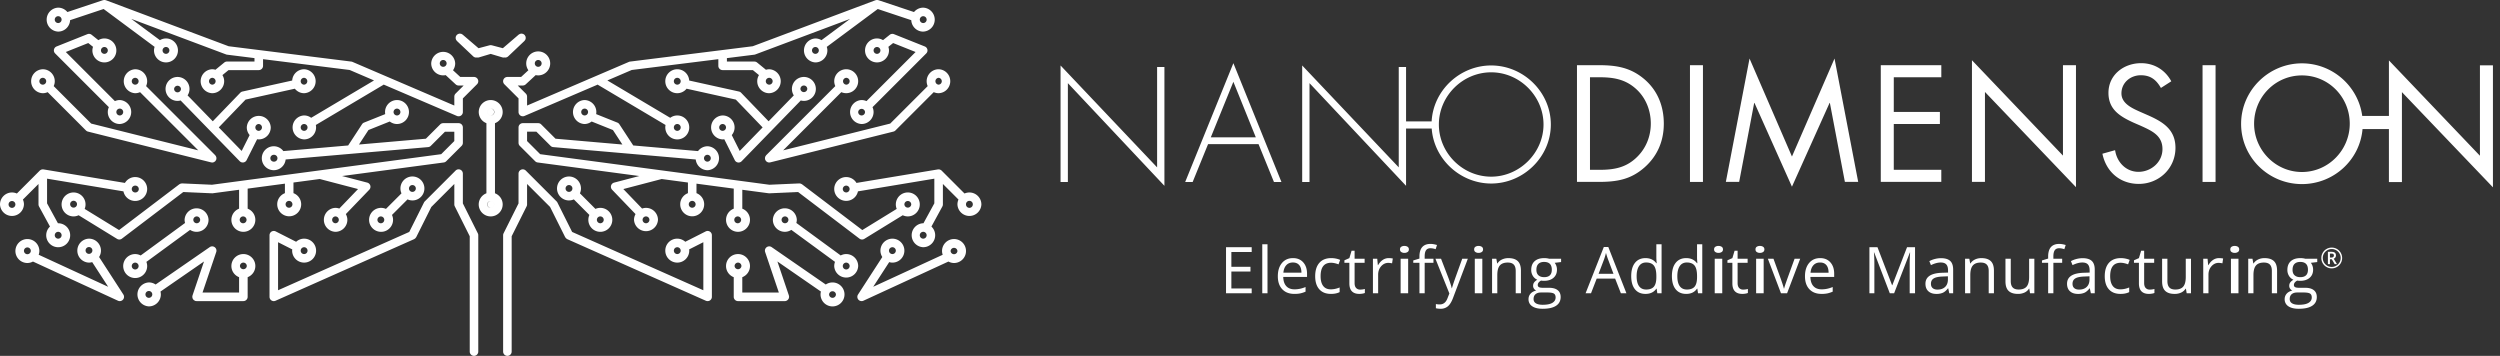 <svg width="281" height="40" viewBox="0 0 281 40" xmlns="http://www.w3.org/2000/svg">
    <rect x="0" y="0" width="281" height="40" fill="#333333" stroke="none"/>
    <g fill="#FFF" fill-rule="evenodd">
        <path d="M19.57 9.995a.386.386 0 0 1 .77 0 .385.385 0 0 1-.77 0zm9.516 3.944a.386.386 0 0 1 0 .77.384.384 0 0 1 0-.77zm5.097-5.193a.386.386 0 0 1 0 .77.385.385 0 0 1 0-.77zm-6.582 2.45L24.59 14.32l2.574 2.646.895-1.783a1.331 1.331 0 0 1-.319-.861 1.347 1.347 0 0 1 2.692 0c0 .743-.602 1.346-1.346 1.346-.063 0-.123-.01-.186-.018L27.72 18a.482.482 0 0 1-.775.12L20.3 11.292c-.11.029-.224.05-.344.05A1.346 1.346 0 1 1 21.3 9.995c0 .268-.078.516-.215.726l2.832 2.91 3.091-3.207a.482.482 0 0 1 .243-.136l5.592-1.237a1.347 1.347 0 0 1 1.34-1.268 1.348 1.348 0 0 1 0 2.694c-.423 0-.796-.2-1.044-.507L27.6 11.195zm6.582 16.592a.385.385 0 1 1 0 .77.385.385 0 0 1 0-.77zm17.843-4.924v-3.347a.478.478 0 0 0-.82-.341l-3.461 3.462a.454.454 0 0 0-.09.125L46 26.07l-14.746 6.554v-5.4l1.597.81c-.005.046-.014.09-.014.137a1.346 1.346 0 1 0 1.346-1.346c-.347 0-.66.136-.899.35l-2.292-1.163a.484.484 0 0 0-.47.018.483.483 0 0 0-.228.41v6.924a.48.48 0 0 0 .676.44l15.579-6.924c.02-.01.034-.026.053-.038a.372.372 0 0 0 .08-.057c.025-.024.043-.052.062-.08.012-.018.028-.03.04-.05l1.696-3.392 2.586-2.586v2.301c0 .075.016.148.051.215l1.681 3.362V39.52a.479.479 0 1 0 .96 0V26.44a.482.482 0 0 0-.051-.215l-1.681-3.36zM2.692 28.215a.386.386 0 1 1 .771 0 .386.386 0 0 1-.77 0zm6.926-.044a.384.384 0 1 1 .767 0 .384.384 0 0 1-.767 0zm4.248 4.932a.482.482 0 0 1-.603.7l-9.557-4.405c-.187.1-.4.163-.628.163a1.346 1.346 0 1 1 1.346-1.346c0 .148-.03.288-.074.42l7.81 3.6-1.798-2.773a1.303 1.303 0 0 1-.36.056 1.347 1.347 0 0 1 0-2.693c.743 0 1.346.604 1.346 1.346 0 .264-.079.51-.21.717l2.728 4.215zM6.54 1.82a.385.385 0 1 1-.002.77.385.385 0 0 1 .002-.77zm12.5 3.847c0 .212-.17.385-.382.385a.386.386 0 0 1-.387-.385c0-.212.175-.385.387-.385.213 0 .383.173.383.385zm30.39 1.459a.385.385 0 1 1 .77 0 .385.385 0 0 1-.77 0zm-15.247 7.581a.384.384 0 1 1 0-.768.384.384 0 0 1 0 .768zM23.85 9.516a.386.386 0 0 1 0-.77.385.385 0 0 1 0 .77zM6.54 3.552c.721 0 1.307-.572 1.34-1.285l3.767-1.256 5.732 4.257c-.042.128-.069.26-.069.4 0 .743.605 1.347 1.348 1.347.74 0 1.345-.604 1.345-1.347s-.604-1.346-1.345-1.346c-.25 0-.483.073-.684.192l-3.219-2.392 10.657 3.996a.422.422 0 0 0 .109.027l3.083.386v.387h-3.089a.482.482 0 0 0-.307.11l-.993.813a1.29 1.29 0 0 0-.365-.058 1.348 1.348 0 0 0 0 2.694c.742 0 1.346-.604 1.346-1.347 0-.253-.073-.487-.195-.689l.685-.561h3.4a.482.482 0 0 0 .481-.481V6.65l9.736 1.216 2.738 1.175-7.066 4.2a1.324 1.324 0 0 0-.792-.265 1.347 1.347 0 0 0 0 2.692 1.347 1.347 0 0 0 1.317-1.621l7.58-4.504c.018-.01.027-.028.042-.038l8.236 3.528a.479.479 0 0 0 .668-.441V11.06l1.591-1.59a.48.48 0 0 0-.34-.82h-1.543l-.816-.754a1.34 1.34 0 0 0 .245-.77 1.348 1.348 0 0 0-2.694 0 1.347 1.347 0 0 0 1.625 1.317l1.125 1.04a.482.482 0 0 0 .328.129h.57l-.912.909a.49.49 0 0 0-.14.34v1.002L39.619 6.957a.452.452 0 0 0-.13-.035L25.697 5.197 11.902.025c-.01-.004-.021-.003-.033-.006a.474.474 0 0 0-.066-.014.43.43 0 0 0-.175.007c-.016.003-.033.002-.048.007L7.573 1.354A1.337 1.337 0 0 0 6.54.86a1.347 1.347 0 0 0 0 2.692zm20.815 25.965c.212 0 .385.173.385.385a.386.386 0 0 1-.77 0c0-.212.173-.385.385-.385zm-10.622 3.96a.384.384 0 1 1 0-.769.384.384 0 0 1 0 .769zm10.622-4.92c-.742 0-1.346.603-1.346 1.345 0 .573.361 1.06.865 1.254v1.728h-4.11l1.542-4.558a.482.482 0 0 0-.73-.55L17.49 31.98a1.334 1.334 0 0 0-.757-.235 1.348 1.348 0 0 0 0 2.693c.743 0 1.346-.604 1.346-1.346 0-.111-.017-.217-.042-.32l4.892-3.381-1.291 3.818c-.008.026-.006.05-.01.076-.005.027-.016.051-.016.078 0 .008.003.012.003.018.002.035.012.066.02.1.008.029.013.057.023.083.012.027.032.05.051.074.018.027.034.052.056.074.02.019.045.03.07.046.03.019.056.04.088.053.007.002.01.006.017.009a.47.47 0 0 0 .153.024h5.262a.481.481 0 0 0 .481-.481v-2.208c.504-.195.865-.681.865-1.254 0-.742-.604-1.346-1.346-1.346zm0-3.463a.385.385 0 1 1 0-.768.385.385 0 0 1 0 .768zm-19.47-2.116a.386.386 0 1 1 .77.003.386.386 0 0 1-.77-.003zm22.888-4.808a.384.384 0 0 1 0-.77.386.386 0 1 1 0 .77zm13.848-5.962a.385.385 0 1 1-.385.385c0-.212.174-.385.385-.385zm-6.923 12.886a.385.385 0 0 1 0-.769.384.384 0 0 1 0 .769zm-5.193-1.745a.385.385 0 1 1 0-.769.385.385 0 0 1 0 .769zm-4.669.106v-2.254l4.188-.558v1.068c-.505.194-.865.68-.865 1.253 0 .743.604 1.348 1.346 1.348.743 0 1.347-.605 1.347-1.348 0-.572-.36-1.06-.867-1.253v-1.196l2.952-.394 4.307 1.128-2.108 2.193a1.322 1.322 0 0 0-.438-.078 1.347 1.347 0 0 0 0 2.692c.742 0 1.346-.604 1.346-1.347 0-.235-.066-.452-.172-.645l2.635-2.739a.483.483 0 0 0 .117-.463.488.488 0 0 0-.343-.336l-2.83-.74 11.427-1.524a.476.476 0 0 0 .276-.137l1.732-1.73c.09-.091.14-.214.14-.34v-1.732a.479.479 0 0 0-.48-.48h-1.731c-.128 0-.25.05-.34.14l-1.607 1.608-7.517.653 1.064-1.629 2.393-.958c.228.174.506.282.813.282a1.347 1.347 0 0 0 0-2.694 1.348 1.348 0 0 0-1.322 1.58l-2.383.955a.48.48 0 0 0-.223.183l-1.561 2.387-7.283.632v.001a1.343 1.343 0 0 0-1.076-.544c-.74 0-1.346.604-1.346 1.346a1.343 1.343 0 0 0 2.679.14l16.02-1.391a.473.473 0 0 0 .297-.14l1.592-1.59h1.05v1.05L49.59 17.33l-13.693 1.826-12.068 1.609-3.36-.15c-.023 0-.04.009-.064.01-.034.005-.065.006-.1.017-.029.01-.056.026-.084.041-.02.012-.043.015-.063.03l-6.775 5.145-3.866-2.376a1.346 1.346 0 1 0-1.247.843c.203 0 .394-.05.568-.131l4.32 2.656a.479.479 0 0 0 .543-.026l6.9-5.24 3.228.143.02.001a.4.4 0 0 0 .064-.004l2.96-.394v2.125a1.347 1.347 0 0 0-.865 1.254c0 .743.604 1.347 1.346 1.347.742 0 1.346-.604 1.346-1.347 0-.572-.36-1.06-.865-1.254zM13.848 12.593a.385.385 0 1 1-.77-.002.385.385 0 0 1 .77.002zm-1.73-6.925a.385.385 0 1 1-.77 0 .385.385 0 0 1 .77 0zm1.345 8.27a1.348 1.348 0 0 0 0-2.693c-.193 0-.379.045-.547.12l-5.52-5.52L9.92 4.837l.535.426c-.042.13-.07.263-.07.405a1.347 1.347 0 1 0 1.345-1.346c-.246 0-.475.071-.676.19l-.752-.6a.48.48 0 0 0-.477-.072L6.36 5.222a.483.483 0 0 0-.293.349.475.475 0 0 0 .132.436l6.037 6.038a1.322 1.322 0 0 0-.12.548c0 .742.605 1.346 1.346 1.346zM4.81 8.747a.385.385 0 1 1-.002.77.385.385 0 0 1 .002-.77zm10.385.77a.385.385 0 0 1 0-.77.385.385 0 0 1 0 .77zm-10.385.96c.196 0 .38-.044.548-.118l4.304 4.305c.062.062.14.106.224.127l13.849 3.462a.481.481 0 0 0 .285-.018l.046-.025a.582.582 0 0 0 .104-.07c.006-.006.014-.008.022-.014.008-.009.01-.02.02-.03a.551.551 0 0 0 .091-.16c.004-.011.01-.02.014-.034.005-.018 0-.036.003-.054a.433.433 0 0 0 .005-.1.533.533 0 0 0-.049-.173.43.43 0 0 0-.054-.082c-.012-.015-.017-.033-.03-.046l-7.77-7.768c.076-.168.12-.352.12-.548a1.35 1.35 0 0 0-1.347-1.347 1.348 1.348 0 0 0 0 2.693c.195 0 .381-.044.548-.118l6.542 6.54-12.037-3.009-4.212-4.211c.076-.168.12-.352.12-.548 0-.742-.604-1.347-1.346-1.347a1.347 1.347 0 0 0 0 2.693zm38.025 14.618a.385.385 0 1 1 0-.768.385.385 0 0 1 0 .768zm3.52-4.295a.385.385 0 1 1-.385.384c0-.21.173-.384.384-.384zm0 1.73a1.347 1.347 0 1 0-1.346-1.346c0 .197.042.381.118.549L43.38 23.48a1.347 1.347 0 1 0 .8 1.229c0-.196-.044-.381-.12-.55l1.748-1.749c.166.075.352.119.545.119zm-45.007.835a.386.386 0 0 1-.385-.386.384.384 0 1 1 .768 0c0 .212-.17.386-.383.386zm13.847-2.501a.385.385 0 1 1 0 .769.385.385 0 0 1 0-.77zm-8.27 5.577a.385.385 0 1 1-.77 0 .385.385 0 0 1 .77 0zm-4.232-3.462c0-.196-.043-.379-.118-.548l1.753-1.753v2.301c0 .08.021.16.06.23l1.23 2.257a1.34 1.34 0 0 0-.424.975 1.347 1.347 0 1 0 1.347-1.346c-.009 0-.018.004-.027.004L5.29 22.856v-2.773l8.585 1.426a1.347 1.347 0 0 0 2.667-.261c0-.743-.605-1.347-1.348-1.347-.49 0-.916.267-1.152.66l-9.154-1.52c-.021-.003-.04-.001-.06-.002-.008 0-.012-.003-.019-.003l-.012.002a.465.465 0 0 0-.16.032c-.013.004-.021.01-.033.015a.464.464 0 0 0-.135.091l-2.574 2.575A1.347 1.347 0 0 0 0 22.978a1.347 1.347 0 0 0 2.692 0zm12.502 7.31a.385.385 0 0 1 0-.77.385.385 0 0 1 0 .77zm6.9-5.963a.384.384 0 1 1-.001.767.384.384 0 0 1 0-.767zm-5.552 5.577a1.34 1.34 0 0 0-.089-.467l4.911-3.596a1.342 1.342 0 0 0 2.075-1.13 1.347 1.347 0 0 0-2.692 0c0 .122.023.24.052.352l-4.988 3.652a1.338 1.338 0 0 0-.617-.157 1.347 1.347 0 1 0 1.347 1.346zM90.739 9.995a.386.386 0 0 1-.77 0 .385.385 0 0 1 .77 0zm-9.517 3.944a.384.384 0 1 1-.001.768.384.384 0 0 1 .001-.768zm-26.07 8.655a.385.385 0 1 1-.385.384c0-.212.174-.384.386-.384zM76.126 8.746a.385.385 0 1 1-.002.77.385.385 0 0 1 .002-.77zM77.17 9.97a1.34 1.34 0 0 1-1.044.507 1.347 1.347 0 0 1 0-2.694c.716 0 1.295.563 1.34 1.268l5.593 1.237c.09.02.176.068.242.136l3.09 3.208 2.832-2.911a1.346 1.346 0 1 1 1.13.62c-.118 0-.233-.02-.344-.049l-6.646 6.829a.478.478 0 0 1-.774-.12l-1.18-2.35c-.063.009-.123.018-.186.018a1.347 1.347 0 0 1 0-2.692c.742 0 1.345.604 1.345 1.346 0 .33-.122.628-.318.861l.895 1.783 2.574-2.646-3.011-3.126-5.538-1.225zm-1.044 17.818a.384.384 0 1 1 0 .768.384.384 0 0 1 0-.768zm-19.523-1.563a.475.475 0 0 0-.052.215v13.08a.48.48 0 1 0 .96 0V26.555l1.681-3.362a.461.461 0 0 0 .051-.215v-2.3l2.586 2.585 1.695 3.392c.013.02.03.032.041.05.02.028.037.056.063.08.023.023.05.04.08.057.018.012.031.028.052.038l15.58 6.924a.487.487 0 0 0 .458-.036.48.48 0 0 0 .217-.404V26.44a.482.482 0 0 0-.227-.41.484.484 0 0 0-.47-.018l-2.293 1.164a1.34 1.34 0 0 0-2.245.995 1.346 1.346 0 1 0 2.692 0c0-.047-.009-.091-.014-.137l1.597-.81v5.4L64.307 26.07l-1.654-3.307a.452.452 0 0 0-.09-.125l-3.461-3.462a.479.479 0 0 0-.82.34v3.348l-1.68 3.361zm51.014 1.99a.386.386 0 0 1-.77 0 .386.386 0 0 1 .77 0zm-6.926-.044a.385.385 0 1 1-.77.001.385.385 0 0 1 .77 0zm-1.52.717a1.336 1.336 0 0 1-.21-.717 1.346 1.346 0 1 1 1.346 1.347c-.125 0-.245-.023-.36-.056l-1.797 2.772 7.81-3.598a1.332 1.332 0 0 1-.075-.42 1.347 1.347 0 1 1 1.346 1.346c-.229-.001-.44-.064-.628-.164l-9.557 4.404a.485.485 0 0 1-.565-.123.482.482 0 0 1-.038-.576l2.728-4.215zm4.598-27.067c.213 0 .386.173.386.385a.385.385 0 1 1-.386-.385zm-12.5 3.847c0-.212.17-.385.382-.385s.386.173.386.385a.386.386 0 0 1-.386.385.383.383 0 0 1-.383-.385zm-30.39 1.459a.384.384 0 1 1-.768 0 .384.384 0 0 1 .768 0zm15.247 7.581a.385.385 0 0 1 0-.77.385.385 0 0 1 0 .77zm10.333-5.192a.385.385 0 1 1 .002-.77.385.385 0 0 1-.002.77zm17.31-5.964a1.347 1.347 0 0 0 0-2.692c-.417 0-.786.195-1.034.494L98.728.019c-.015-.005-.032-.004-.048-.007a.413.413 0 0 0-.175-.007.483.483 0 0 0-.066.014c-.012.003-.023.002-.033.006L84.611 5.197 70.819 6.922a.456.456 0 0 0-.13.035l-11.446 4.906v-1.001a.488.488 0 0 0-.14-.341l-.912-.91h.57a.483.483 0 0 0 .328-.128l1.124-1.04a1.347 1.347 0 1 0-.823-.547l-.816.753h-1.543a.48.48 0 0 0-.444.297.478.478 0 0 0 .104.524l1.592 1.59v1.533a.48.48 0 0 0 .667.44l8.237-3.527c.014.01.024.028.041.038l7.58 4.504a1.346 1.346 0 1 0 1.317-1.07c-.299 0-.57.1-.793.264l-7.065-4.2 2.738-1.175 9.736-1.216V7.4c0 .265.216.48.481.48h3.4l.686.562a1.322 1.322 0 0 0-.195.689c0 .743.603 1.347 1.345 1.347a1.348 1.348 0 0 0 0-2.694c-.127 0-.249.024-.365.058l-.993-.813a.484.484 0 0 0-.307-.11h-3.089v-.387l3.083-.386a.42.42 0 0 0 .109-.027l10.657-3.996-3.22 2.392a1.33 1.33 0 0 0-.683-.192 1.348 1.348 0 0 0 0 2.693c.743 0 1.348-.604 1.348-1.347 0-.14-.027-.272-.069-.4l5.732-4.257 3.766 1.256c.034.713.62 1.285 1.341 1.285zM82.954 29.517c.211 0 .384.173.384.385a.386.386 0 0 1-.77 0c0-.212.172-.385.386-.385zm10.62 3.96a.386.386 0 0 1-.384-.384.386.386 0 0 1 .77 0 .385.385 0 0 1-.385.384zm-10.62-4.92c-.743 0-1.347.603-1.347 1.345 0 .573.361 1.06.865 1.254v2.208c0 .266.215.481.482.481h5.26a.47.47 0 0 0 .154-.024l.017-.01c.032-.012.058-.033.089-.052.024-.016.05-.027.07-.046.021-.022.036-.047.054-.074.02-.024.04-.047.052-.074.01-.026.015-.054.022-.083.01-.034.019-.065.021-.1 0-.006.003-.01.003-.018 0-.027-.011-.051-.016-.078-.004-.025-.002-.05-.01-.076l-1.29-3.818 4.891 3.38c-.025.104-.042.21-.042.32a1.347 1.347 0 1 0 .589-1.111l-6.086-4.205a.482.482 0 0 0-.73.55l1.542 4.558h-4.11v-1.728c.504-.195.865-.681.865-1.254 0-.742-.604-1.346-1.345-1.346zm0-3.463a.385.385 0 1 1-.003-.767.385.385 0 0 1 .003.767zm19.47-2.116a.387.387 0 0 1-.772 0 .385.385 0 0 1 .772 0zM79.535 18.17a.386.386 0 1 1-.001-.771.386.386 0 0 1 .001.77zm-13.848-5.962a.385.385 0 1 1-.001.768.385.385 0 0 1 .001-.768zm6.924 12.886a.385.385 0 1 1 0-.77.385.385 0 0 1 0 .77zm5.192-1.745a.385.385 0 0 1 0-.77.384.384 0 0 1 0 .77zm4.669.106a1.347 1.347 0 0 0-.865 1.254c0 .743.604 1.347 1.347 1.347.741 0 1.345-.604 1.345-1.347 0-.572-.361-1.06-.864-1.254V21.33l2.96.394a.39.39 0 0 0 .063.004h.02l3.228-.144 6.9 5.24a.48.48 0 0 0 .542.026l4.32-2.656c.175.082.365.13.569.13.742 0 1.346-.603 1.346-1.346a1.346 1.346 0 1 0-2.594.503l-3.865 2.377-6.776-5.144c-.02-.016-.042-.02-.062-.03-.027-.016-.055-.032-.084-.042-.035-.01-.067-.012-.1-.016-.024-.002-.04-.011-.064-.01l-3.36.149-12.067-1.609-13.695-1.826-1.473-1.475v-1.052h1.05l1.592 1.591c.079.08.184.13.297.14l16.02 1.392a1.343 1.343 0 0 0 1.333 1.206 1.348 1.348 0 0 0 0-2.693c-.441 0-.83.216-1.077.544l-7.282-.633-1.561-2.387a.479.479 0 0 0-.223-.183l-2.383-.954a1.348 1.348 0 0 0-1.322-1.58 1.348 1.348 0 0 0 0 2.693c.307 0 .586-.108.814-.282l2.392.958 1.064 1.629-7.517-.653-1.607-1.608a.48.48 0 0 0-.34-.14h-1.732a.479.479 0 0 0-.478.48v1.731c0 .127.049.25.139.34l1.732 1.731c.072.074.17.122.276.137l11.427 1.524-2.83.74a.488.488 0 0 0-.343.336c-.046.164 0 .34.117.463l2.635 2.74c-.106.192-.172.41-.172.644a1.348 1.348 0 0 0 2.692 0c0-.742-.603-1.345-1.345-1.345-.155 0-.301.03-.439.078l-2.109-2.193 4.308-1.128 2.952.394v1.196c-.507.194-.867.68-.867 1.253 0 .743.604 1.348 1.347 1.348.742 0 1.346-.605 1.346-1.348 0-.572-.36-1.06-.865-1.253v-1.068l4.188.558v2.254zM96.46 12.593a.386.386 0 0 1 .77 0 .384.384 0 0 1-.77 0zm1.73-6.925a.385.385 0 1 1 .77 0 .385.385 0 0 1-.77 0zm-1.345 8.27c.74 0 1.345-.603 1.345-1.345 0-.196-.043-.38-.119-.548l6.037-6.038a.474.474 0 0 0 .132-.436.483.483 0 0 0-.293-.349l-3.465-1.382a.479.479 0 0 0-.477.071l-.752.6c-.201-.118-.43-.19-.677-.19a1.347 1.347 0 0 0 0 2.694c.742 0 1.346-.604 1.346-1.347 0-.142-.028-.276-.07-.405l.535-.426 2.525 1.008-5.52 5.52a1.34 1.34 0 0 0-.547-.12 1.348 1.348 0 0 0 0 2.694zm8.654-5.192a.386.386 0 0 1 0 .77.386.386 0 0 1 0-.77zm-10.385.77a.386.386 0 0 1 0-.77.385.385 0 0 1 0 .77zm10.385.96a1.347 1.347 0 0 0 0-2.693 1.347 1.347 0 0 0-1.226 1.895l-4.212 4.211-12.036 3.01 6.54-6.541A1.348 1.348 0 0 0 96.46 9.13a1.35 1.35 0 0 0-1.345-1.347 1.35 1.35 0 0 0-1.348 1.347c0 .196.046.38.12.548l-7.768 7.768c-.013.013-.019.03-.031.046a.493.493 0 0 0-.055.082.595.595 0 0 0-.048.174.403.403 0 0 0 .005.099c.003.018-.002.036.003.054.003.013.01.023.014.035a.513.513 0 0 0 .092.159c.008.01.01.021.02.03.007.006.015.008.021.015.032.028.068.05.104.07.017.007.03.016.046.023a.481.481 0 0 0 .285.019l13.85-3.462a.485.485 0 0 0 .223-.127l4.305-4.305c.168.074.351.118.547.118zM67.474 25.094a.385.385 0 1 1 0-.77.385.385 0 0 1 0 .77zm-3.519-4.295a.385.385 0 1 1-.385.384c0-.21.174-.384.385-.384zm0 1.73c.193 0 .379-.043.545-.118l1.747 1.75a1.347 1.347 0 1 0 .68-.68l-1.745-1.75c.076-.167.119-.351.119-.548a1.346 1.346 0 1 0-1.346 1.347zm45.006.835a.384.384 0 0 1-.383-.386.384.384 0 1 1 .767 0 .386.386 0 0 1-.384.386zm-13.847-2.501a.384.384 0 1 1-.002.768.384.384 0 0 1 .002-.768zm8.27 5.577a.385.385 0 1 1 .77.001.385.385 0 0 1-.77 0zm4.232-3.462a1.347 1.347 0 0 0 2.692 0 1.347 1.347 0 0 0-1.895-1.227l-2.574-2.575a.459.459 0 0 0-.136-.091l-.031-.015a.468.468 0 0 0-.162-.032l-.011-.002c-.007 0-.011.003-.018.003-.02 0-.04-.001-.06.003l-9.155 1.519a1.343 1.343 0 0 0-1.152-.66c-.743 0-1.348.604-1.348 1.347a1.348 1.348 0 0 0 2.667.261l8.586-1.426v2.773l-1.224 2.242c-.009 0-.018-.004-.027-.004a1.347 1.347 0 0 0 0 2.692c.744 0 1.346-.603 1.346-1.346 0-.384-.163-.73-.422-.975l1.23-2.256a.483.483 0 0 0 .059-.23v-2.302l1.753 1.753a1.326 1.326 0 0 0-.118.548zm-12.502 7.31a.385.385 0 0 1 0-.77.385.385 0 0 1 0 .77zm-6.9-5.963a.384.384 0 1 1 0 .767.384.384 0 0 1 0-.767zm5.552 5.577a1.348 1.348 0 0 0 2.694 0c0-.742-.605-1.346-1.346-1.346-.223 0-.43.06-.618.157L89.51 25.06c.029-.113.052-.23.052-.352a1.347 1.347 0 0 0-2.692 0c0 .743.604 1.347 1.346 1.347.267 0 .518-.081.729-.217l4.91 3.596a1.354 1.354 0 0 0-.088.467zM51.223 4.188c-.004.03-.01.062-.01.093.002.03.013.058.02.088.007.03.011.06.025.09.014.028.035.05.052.076.018.023.028.05.05.07l1.829 1.73c.09.086.207.133.328.133.031 0 .062-.005.09-.011a.486.486 0 0 0 .242-.01l1.304-.39 1.303.39c.08.024.164.027.243.01.03.006.06.011.088.011.122 0 .241-.047.332-.132l1.827-1.732c.023-.02.033-.046.048-.07.02-.025.042-.048.056-.075.014-.03.015-.06.024-.09.008-.03.018-.058.019-.088.002-.031-.006-.061-.011-.093-.004-.03-.005-.06-.014-.088-.01-.031-.032-.058-.049-.087-.012-.024-.021-.049-.04-.07l-.007-.007c-.003-.003-.003-.007-.008-.011-.02-.021-.047-.032-.069-.05-.025-.018-.05-.04-.076-.053-.029-.013-.058-.017-.088-.024-.03-.007-.06-.018-.09-.02-.031-.002-.06.007-.09.01-.031.005-.062.005-.092.016-.03.01-.056.03-.085.047-.023.013-.05.021-.073.04l-1.78 1.527-1.244-.329c-.016-.004-.035-.003-.052-.007-.024-.002-.048-.007-.072-.007-.02 0-.042.004-.062.007-.021.003-.04.002-.06.007l-1.244.33-1.784-1.528c-.02-.019-.047-.027-.07-.04-.028-.017-.054-.037-.085-.047-.03-.01-.06-.01-.091-.016-.03-.003-.06-.012-.09-.01-.031.002-.06.013-.09.02-.03.007-.06.011-.088.024-.028.013-.05.035-.076.053-.022.018-.051.029-.071.05l-.006.011c-.002.003-.008.004-.01.007-.019.021-.025.046-.038.07-.018.03-.04.056-.048.087-.012.028-.012.058-.017.088zm3.93 19.176a.386.386 0 0 1 0-.77c.212 0 .385.173.385.384a.386.386 0 0 1-.385.386zm0-11.156a.385.385 0 1 1 0 .768.385.385 0 0 1 0-.768zm1.348.385c0-.743-.604-1.348-1.348-1.348a1.345 1.345 0 0 0-.48 2.6v7.88a1.347 1.347 0 0 0-.866 1.253 1.347 1.347 0 0 0 2.694 0c0-.572-.362-1.06-.866-1.254v-7.878c.504-.194.866-.681.866-1.253zm-1.348.384a.386.386 0 0 1 0-.77c.212 0 .385.174.385.385a.386.386 0 0 1-.385.385zM119.206 20.457h.823V9.347l10.852 11.539V7.53h-.822v11.282L119.206 7.359v13.098zm16.889-5.024 2.537-6.24 2.52 6.24h-5.057zm7.939 5.025L138.632 7.1l-5.418 13.357h.84l1.732-4.253h5.675l1.732 4.253h.84zm23.576-.601c-3.224 0-5.881-2.674-5.881-5.863 0-3.19 2.657-5.865 5.88-5.865 3.206 0 5.882 2.675 5.882 5.865 0 3.172-2.676 5.863-5.881 5.863m0-12.499c-3.536 0-6.51 2.812-6.695 6.289h-2.874V7.529h-.822v11.282L146.366 7.358v13.1h.823V9.346l10.852 11.54v-6.435h2.883c.244 3.426 3.205 6.177 6.686 6.177 3.634 0 6.704-3 6.704-6.634 0-3.636-3.07-6.636-6.704-6.636M183.916 17.731c-1.201 1.131-2.541 1.357-4.141 1.357h-1.061V8.684h1.06c1.55 0 2.871.209 4.072 1.27 1.13.992 1.705 2.436 1.705 3.932 0 1.462-.556 2.836-1.635 3.845m.922-8.82c-1.55-1.323-3.149-1.584-5.115-1.584h-2.47v13.118h2.436c2.052 0 3.618-.261 5.183-1.652 1.445-1.287 2.141-2.976 2.141-4.89 0-1.948-.679-3.706-2.175-4.992m5.113 11.535h1.461V7.328h-1.46v13.118zm11.465-2.854-4.767-11.013-2.662 13.866h1.496l1.688-8.873h.035l4.21 9.412 4.228-9.412h.035l1.687 8.873h1.496L206.2 6.58l-4.784 11.013zm9.985 2.853h6.803v-1.357h-5.342v-5.15h5.184v-1.356h-5.184V8.685h5.342V7.327H211.4v13.118zm20.476-2.957L221.647 6.77v13.675h1.462V10.337l10.23 10.7V7.327h-1.462v10.16zm9.498-4.559-.87-.382c-.887-.4-2.054-.923-2.054-2.053 0-1.2 1.01-2.036 2.175-2.036 1.114 0 1.74.521 2.262 1.427l1.166-.748c-.695-1.288-1.931-2.036-3.393-2.036-1.948 0-3.67 1.305-3.67 3.34 0 1.88 1.321 2.662 2.853 3.359l.8.347c1.219.557 2.418 1.078 2.418 2.61 0 1.478-1.287 2.558-2.696 2.558-1.41 0-2.436-1.097-2.628-2.436l-1.426.4c.418 2.036 1.984 3.392 4.089 3.392 2.279 0 4.122-1.757 4.122-4.053 0-2.088-1.443-2.941-3.148-3.689m6.192 7.517h1.462V7.328h-1.462v13.118zm11.172-1.113c-2.976 0-5.377-2.471-5.377-5.429 0-2.974 2.367-5.427 5.377-5.427s5.374 2.453 5.374 5.427c0 2.958-2.4 5.429-5.374 5.429zm20.006-11.987v10.16L268.515 6.79v6.24h-3c-.445-3.336-3.338-5.91-6.776-5.91-3.741 0-6.838 3.046-6.838 6.803 0 3.776 3.097 6.768 6.838 6.768 3.544 0 6.51-2.689 6.81-6.182h2.965v5.956h1.462V10.355l10.23 10.7V7.345h-1.461zM140.69 32.964h-2.885v-5.177h2.885v.535h-2.284v1.668h2.146v.53h-2.146v1.906h2.284v.538zm1.189 0h.588v-5.51h-.588v5.51zm3.605.07c-.574 0-1.027-.174-1.358-.523-.332-.35-.498-.835-.498-1.455 0-.626.154-1.123.462-1.491.308-.368.722-.553 1.241-.553.487 0 .871.16 1.155.48.283.32.425.742.425 1.266v.372h-2.674c.012.455.127.801.346 1.037.217.237.525.355.922.355.418 0 .83-.088 1.239-.262v.524c-.207.09-.404.153-.59.193-.185.039-.409.058-.67.058m-.16-3.53c-.311 0-.56.101-.745.304-.186.203-.295.484-.328.843h2.03c0-.37-.083-.655-.248-.852-.166-.197-.402-.295-.709-.295m4.27 3.53c-.562 0-.997-.173-1.305-.519-.308-.346-.462-.835-.462-1.467 0-.65.157-1.151.47-1.505.312-.354.758-.532 1.336-.532.187 0 .373.02.56.06.186.04.333.088.438.142l-.18.5a2.774 2.774 0 0 0-.425-.13 1.912 1.912 0 0 0-.407-.05c-.788 0-1.183.501-1.183 1.507 0 .477.096.843.289 1.098.192.255.477.383.855.383.323 0 .655-.07.995-.21v.521c-.26.134-.587.202-.98.202m3.285-.485a1.926 1.926 0 0 0 .53-.071v.45c-.063.03-.157.056-.28.076-.125.02-.236.03-.335.03-.751 0-1.126-.395-1.126-1.186v-2.31h-.557v-.282l.557-.245.248-.828h.34v.9h1.126v.456h-1.126v2.284c0 .234.055.413.166.538a.578.578 0 0 0 .457.188m3.207-3.538c.172 0 .327.015.464.043l-.081.545a2.017 2.017 0 0 0-.425-.053c-.314 0-.583.128-.806.383-.223.255-.335.572-.335.952v2.082h-.587v-3.88h.485l.067.718h.028c.144-.253.318-.447.52-.584.204-.137.427-.206.67-.206m1.27-.98c0-.135.048-.233.144-.296a.633.633 0 0 1 .357-.094c.136 0 .254.032.352.095.098.065.148.163.148.295 0 .132-.05.23-.148.295a.622.622 0 0 1-.352.098.616.616 0 0 1-.357-.098c-.096-.064-.143-.163-.143-.295zm.073 4.932h.846v-3.88h-.846v3.88zm4.544-3.88.85 2.212c.186.505.302.87.347 1.095h.028c.031-.12.096-.327.193-.618.098-.292.419-1.188.962-2.69h.63l-1.668 4.42c-.165.436-.358.746-.579.929a1.23 1.23 0 0 1-.812.274c-.18 0-.357-.02-.532-.06v-.471c.13.029.275.043.436.043.404 0 .692-.227.864-.68l.216-.552-1.565-3.903h.63zm-1.179-1.668c.206 0 .447.04.723.123l-.152.472a1.94 1.94 0 0 0-.581-.11c-.222 0-.386.073-.492.221-.107.148-.16.384-.16.71v.251h.988v.457h-.987v3.424h-.588V29.54h-.695v-.266l.695-.212v-.216c0-.954.416-1.43 1.25-1.43zm4.9.616c0-.135.048-.233.143-.296a.633.633 0 0 1 .357-.094c.136 0 .253.032.352.095.098.065.148.163.148.295 0 .132-.05.23-.148.295a.626.626 0 0 1-.352.098.616.616 0 0 1-.357-.098c-.095-.064-.143-.163-.143-.295zm.071 4.932h.847v-3.88h-.847v3.88zm4.6 0v-2.51c0-.317-.073-.553-.217-.708-.144-.156-.37-.234-.676-.234-.406 0-.704.11-.893.33-.188.218-.283.58-.283 1.086v2.036h-.588v-3.881h.478l.096.532h.028a1.2 1.2 0 0 1 .507-.445 1.64 1.64 0 0 1 .726-.157c.467 0 .819.112 1.055.338.236.225.354.585.354 1.081v2.532h-.588zm5.101-3.88v.371l-.719.085a1.245 1.245 0 0 1 .255.775c0 .38-.13.684-.39.91-.259.227-.615.34-1.069.34a1.78 1.78 0 0 1-.325-.028c-.25.132-.375.3-.375.5 0 .106.043.184.13.235.088.05.238.076.45.076h.687c.42 0 .743.088.969.266.225.177.338.434.338.772 0 .429-.173.757-.518.982-.344.226-.846.338-1.508.338-.507 0-.898-.094-1.173-.283a.913.913 0 0 1-.413-.8c0-.236.076-.44.227-.613.15-.172.363-.289.637-.35a.617.617 0 0 1-.25-.209.556.556 0 0 1-.1-.33c0-.141.037-.265.113-.371.075-.106.195-.21.357-.309a1.05 1.05 0 0 1-.49-.42 1.24 1.24 0 0 1-.19-.68c0-.425.128-.753.383-.983.255-.23.616-.346 1.084-.346.202 0 .386.024.548.071h1.342zm-3.094 4.532c0 .21.088.37.265.478.177.109.43.163.761.163.494 0 .859-.074 1.096-.222.238-.147.356-.348.356-.6 0-.21-.065-.356-.194-.437-.13-.082-.375-.122-.734-.122h-.704c-.267 0-.475.063-.623.19-.149.128-.223.311-.223.55zm.318-3.29c0 .271.077.477.23.616.153.14.367.21.642.21.573 0 .86-.28.86-.836 0-.584-.29-.875-.871-.875-.277 0-.49.075-.638.223-.148.149-.223.37-.223.662zm9.496 2.638-.645-1.646h-2.075l-.637 1.646h-.61l2.047-5.198h.507l2.036 5.198h-.623zm-.833-2.188-.602-1.604a8.703 8.703 0 0 1-.24-.747 6.731 6.731 0 0 1-.223.747l-.61 1.604h1.675zm4.851 1.668h-.032c-.272.394-.677.591-1.218.591-.508 0-.903-.173-1.185-.52-.281-.348-.422-.84-.422-1.48s.141-1.138.424-1.491c.283-.354.678-.532 1.183-.532.526 0 .93.192 1.211.574h.046l-.025-.28-.014-.273v-1.578h.588v5.509h-.478l-.078-.52zm-1.176.099c.401 0 .693-.11.873-.328.18-.218.271-.57.271-1.057v-.124c0-.55-.091-.942-.275-1.177-.182-.235-.474-.353-.876-.353-.345 0-.608.134-.791.402-.183.269-.274.647-.274 1.136 0 .495.09.87.272 1.122.182.252.448.379.8.379zm5.75-.1h-.032c-.27.395-.677.592-1.218.592-.507 0-.902-.173-1.184-.52-.282-.348-.423-.84-.423-1.48s.141-1.138.424-1.491c.284-.354.678-.532 1.183-.532.527 0 .93.192 1.211.574h.046l-.024-.28-.015-.273v-1.578h.588v5.509h-.478l-.078-.52zm-1.176.1c.402 0 .693-.11.874-.328.18-.218.27-.57.27-1.057v-.124c0-.55-.091-.942-.274-1.177-.183-.235-.475-.353-.876-.353-.345 0-.61.134-.792.402-.183.269-.274.647-.274 1.136 0 .495.09.87.272 1.122.182.252.45.379.8.379zm3.06-4.511c0-.135.047-.233.143-.296a.633.633 0 0 1 .357-.094c.136 0 .253.032.352.095.098.065.148.163.148.295 0 .132-.05.23-.148.295a.624.624 0 0 1-.352.098.616.616 0 0 1-.357-.098c-.096-.064-.143-.163-.143-.295zm.07 4.932h.848v-3.88h-.847v3.88zm3.197-.414a1.934 1.934 0 0 0 .532-.071v.45c-.064.03-.158.056-.282.076-.124.02-.236.03-.335.03-.75 0-1.126-.395-1.126-1.186v-2.31h-.555v-.282l.555-.245.248-.828h.34v.9h1.126v.456h-1.126v2.284c0 .234.056.413.166.538a.578.578 0 0 0 .457.188m1.388-4.518c0-.135.047-.233.143-.296a.633.633 0 0 1 .357-.094c.136 0 .253.032.352.095.098.065.148.163.148.295 0 .132-.05.23-.148.295a.624.624 0 0 1-.352.098.616.616 0 0 1-.357-.098c-.096-.064-.143-.163-.143-.295zm.071 4.932h.847v-3.88h-.847v3.88zm2.793 0-1.473-3.881h.63l.836 2.302c.189.538.3.887.333 1.048h.028c.026-.125.108-.384.246-.777s.448-1.25.93-2.573h.63l-1.473 3.881h-.687zm4.553.07c-.574 0-1.026-.174-1.358-.523-.332-.35-.497-.835-.497-1.455 0-.626.154-1.123.462-1.491.308-.368.722-.553 1.241-.553.486 0 .871.16 1.154.48.284.32.425.742.425 1.266v.372h-2.673c.012.455.127.801.345 1.037.218.237.526.355.922.355.418 0 .831-.088 1.24-.262v.524c-.208.09-.405.153-.59.193a3.324 3.324 0 0 1-.67.058m-.16-3.53c-.312 0-.56.101-.745.304-.186.203-.295.484-.328.843h2.029c0-.37-.083-.655-.248-.852-.165-.197-.401-.295-.708-.295m7.838 3.46-1.757-4.59h-.028c.033.364.05.796.05 1.296v3.293h-.556v-5.177h.906l1.64 4.27h.028l1.654-4.27h.899v5.177h-.602V29.63c0-.383.017-.798.05-1.247h-.028l-1.771 4.582h-.485zm6.684 0-.116-.553h-.029c-.193.243-.386.408-.579.494a1.77 1.77 0 0 1-.72.13c-.385 0-.686-.1-.905-.299-.218-.198-.328-.48-.328-.846 0-.783.627-1.194 1.881-1.232l.658-.021v-.241c0-.304-.065-.53-.196-.674-.131-.145-.341-.218-.629-.218-.323 0-.689.099-1.098.297l-.18-.45c.191-.103.4-.185.629-.244a2.71 2.71 0 0 1 .684-.088c.463 0 .806.102 1.03.307.223.206.334.535.334.989v2.648h-.436zm-1.328-.415c.366 0 .654-.1.863-.301.209-.2.313-.482.313-.843v-.35l-.588.025c-.467.016-.804.088-1.01.217-.207.13-.31.329-.31.6 0 .213.064.374.193.485.128.111.308.167.54.167zm5.761.414v-2.51c0-.317-.072-.553-.216-.708-.144-.156-.37-.234-.676-.234-.406 0-.704.11-.892.33-.19.218-.284.58-.284 1.086v2.036h-.588v-3.881h.478l.096.532h.028c.12-.192.29-.34.507-.445.217-.105.459-.157.725-.157.468 0 .82.112 1.056.338.236.225.354.585.354 1.081v2.532h-.588zm2.478-3.88V31.6c0 .316.072.552.216.708.144.156.37.234.676.234.406 0 .703-.111.891-.333.188-.222.282-.584.282-1.087v-2.04h.587v3.881h-.484l-.086-.52h-.031c-.12.19-.288.337-.501.439a1.684 1.684 0 0 1-.732.152c-.472 0-.825-.112-1.06-.337-.235-.224-.353-.582-.353-1.076v-2.539h.595zm5.779.456h-.988v3.424h-.588V29.54h-.694v-.266l.694-.212v-.216c0-.954.416-1.43 1.25-1.43.205 0 .446.04.722.123l-.152.472a1.94 1.94 0 0 0-.58-.11c-.223 0-.387.073-.493.221-.106.148-.16.384-.16.71v.251h.989v.457zm3.225 3.424-.117-.552h-.028c-.194.243-.387.408-.58.494a1.77 1.77 0 0 1-.72.13c-.385 0-.686-.1-.904-.299-.219-.198-.328-.48-.328-.846 0-.783.626-1.194 1.88-1.232l.659-.021v-.241c0-.304-.066-.53-.197-.674-.13-.145-.34-.218-.628-.218-.323 0-.69.099-1.098.297l-.18-.45c.19-.103.4-.185.628-.244a2.71 2.71 0 0 1 .685-.088c.463 0 .806.102 1.029.307.223.206.335.535.335.989v2.648h-.436zm-1.328-.414c.366 0 .654-.1.862-.301.21-.2.314-.482.314-.843v-.35l-.588.025c-.468.016-.805.088-1.011.217-.207.13-.31.329-.31.6 0 .213.064.374.193.485.129.111.308.167.54.167zm4.656.485c-.562 0-.997-.173-1.305-.519-.308-.346-.462-.835-.462-1.467 0-.65.156-1.151.469-1.505.313-.354.758-.532 1.337-.532.186 0 .373.02.56.06.186.04.332.088.438.142l-.18.5a2.781 2.781 0 0 0-.425-.13 1.903 1.903 0 0 0-.407-.05c-.789 0-1.183.501-1.183 1.507 0 .477.096.843.289 1.098.192.255.477.383.855.383.323 0 .655-.07.995-.21v.521c-.26.134-.587.202-.981.202m3.285-.485a1.934 1.934 0 0 0 .532-.071v.45c-.064.03-.158.056-.282.076-.124.02-.236.03-.335.03-.75 0-1.126-.395-1.126-1.186v-2.31h-.556v-.282l.556-.245.248-.828h.34v.9h1.126v.456h-1.126v2.284c0 .234.056.413.166.538a.578.578 0 0 0 .457.188m1.99-3.467v2.518c0 .316.072.552.216.708.144.156.37.234.676.234.406 0 .703-.111.891-.333.187-.222.281-.584.281-1.087v-2.04h.588v3.881h-.485l-.085-.52h-.032c-.12.19-.288.337-.5.439a1.684 1.684 0 0 1-.732.152c-.472 0-.826-.112-1.06-.337-.236-.224-.353-.582-.353-1.076v-2.539h.595zm5.8-.07c.171 0 .327.014.463.042l-.081.545a2.012 2.012 0 0 0-.425-.053c-.314 0-.583.128-.806.383-.223.255-.335.572-.335.952v2.082h-.587v-3.88h.485l.067.718h.028c.144-.253.318-.447.52-.584.204-.137.427-.206.67-.206m1.271-.98c0-.135.048-.233.143-.296a.633.633 0 0 1 .357-.094c.136 0 .253.032.352.095.098.065.148.163.148.295 0 .132-.05.23-.148.295a.624.624 0 0 1-.352.098.616.616 0 0 1-.357-.098c-.095-.064-.143-.163-.143-.295zm.071 4.932h.847v-3.88h-.847v3.88zm4.599 0v-2.51c0-.317-.072-.553-.216-.708-.144-.156-.37-.234-.676-.234-.406 0-.704.11-.893.33-.188.218-.283.58-.283 1.086v2.036h-.587v-3.881h.477l.096.532h.028c.12-.192.29-.34.506-.445.218-.105.46-.157.726-.157.468 0 .82.112 1.056.338.236.225.354.585.354 1.081v2.532h-.588zm5.102-3.88v.371l-.719.085a1.245 1.245 0 0 1 .255.775c0 .38-.13.684-.39.91-.26.227-.616.34-1.069.34a1.78 1.78 0 0 1-.325-.028c-.25.132-.376.3-.376.5 0 .106.044.184.131.235.088.05.238.076.45.076h.687c.42 0 .743.088.968.266.226.177.339.434.339.772 0 .429-.173.757-.518.982-.345.226-.847.338-1.508.338-.508 0-.899-.094-1.174-.283a.913.913 0 0 1-.413-.8c0-.236.076-.44.227-.613.151-.172.364-.289.637-.35a.617.617 0 0 1-.25-.209.556.556 0 0 1-.1-.33c0-.141.038-.265.113-.371.076-.106.195-.21.358-.309a1.05 1.05 0 0 1-.49-.42 1.24 1.24 0 0 1-.19-.68c0-.425.128-.753.383-.983.255-.23.616-.346 1.083-.346.203 0 .386.024.549.071h1.342zm-3.095 4.532c0 .21.089.37.266.478.177.109.43.163.76.163.494 0 .86-.074 1.097-.222.237-.147.356-.348.356-.6 0-.21-.065-.356-.195-.437-.13-.082-.374-.122-.733-.122h-.704c-.267 0-.475.063-.624.19-.148.128-.223.311-.223.55zm.319-3.29c0 .271.077.477.23.616.153.14.367.21.64.21.574 0 .861-.28.861-.836 0-.584-.29-.875-.87-.875-.277 0-.49.075-.638.223-.149.149-.223.37-.223.662zm3.235-1.328c0-.208.052-.402.156-.583a1.14 1.14 0 0 1 .428-.43c.18-.104.376-.156.585-.156a1.16 1.16 0 0 1 1.013.583c.104.181.157.377.157.586a1.157 1.157 0 0 1-.574 1.005c-.182.108-.38.162-.596.162-.214 0-.412-.053-.594-.16a1.156 1.156 0 0 1-.575-1.007zm.164 0c0 .179.045.347.135.503a.99.99 0 0 0 .37.368c.155.09.322.134.5.134a1.008 1.008 0 0 0 1.006-1.006.982.982 0 0 0-.135-.501 1.018 1.018 0 0 0-.366-.368.977.977 0 0 0-.505-.136 1.017 1.017 0 0 0-.87.501.977.977 0 0 0-.135.505zm1.48-.283a.38.38 0 0 1-.252.362l.37.614h-.262l-.321-.55h-.21v.55h-.23v-1.385h.406c.172 0 .298.034.378.1.08.068.12.171.12.309zm-.675.235h.168c.083 0 .15-.022.2-.065a.207.207 0 0 0 .075-.164c0-.077-.023-.133-.067-.167-.044-.034-.115-.05-.211-.05h-.165v.446z"/>
    </g>
</svg>
